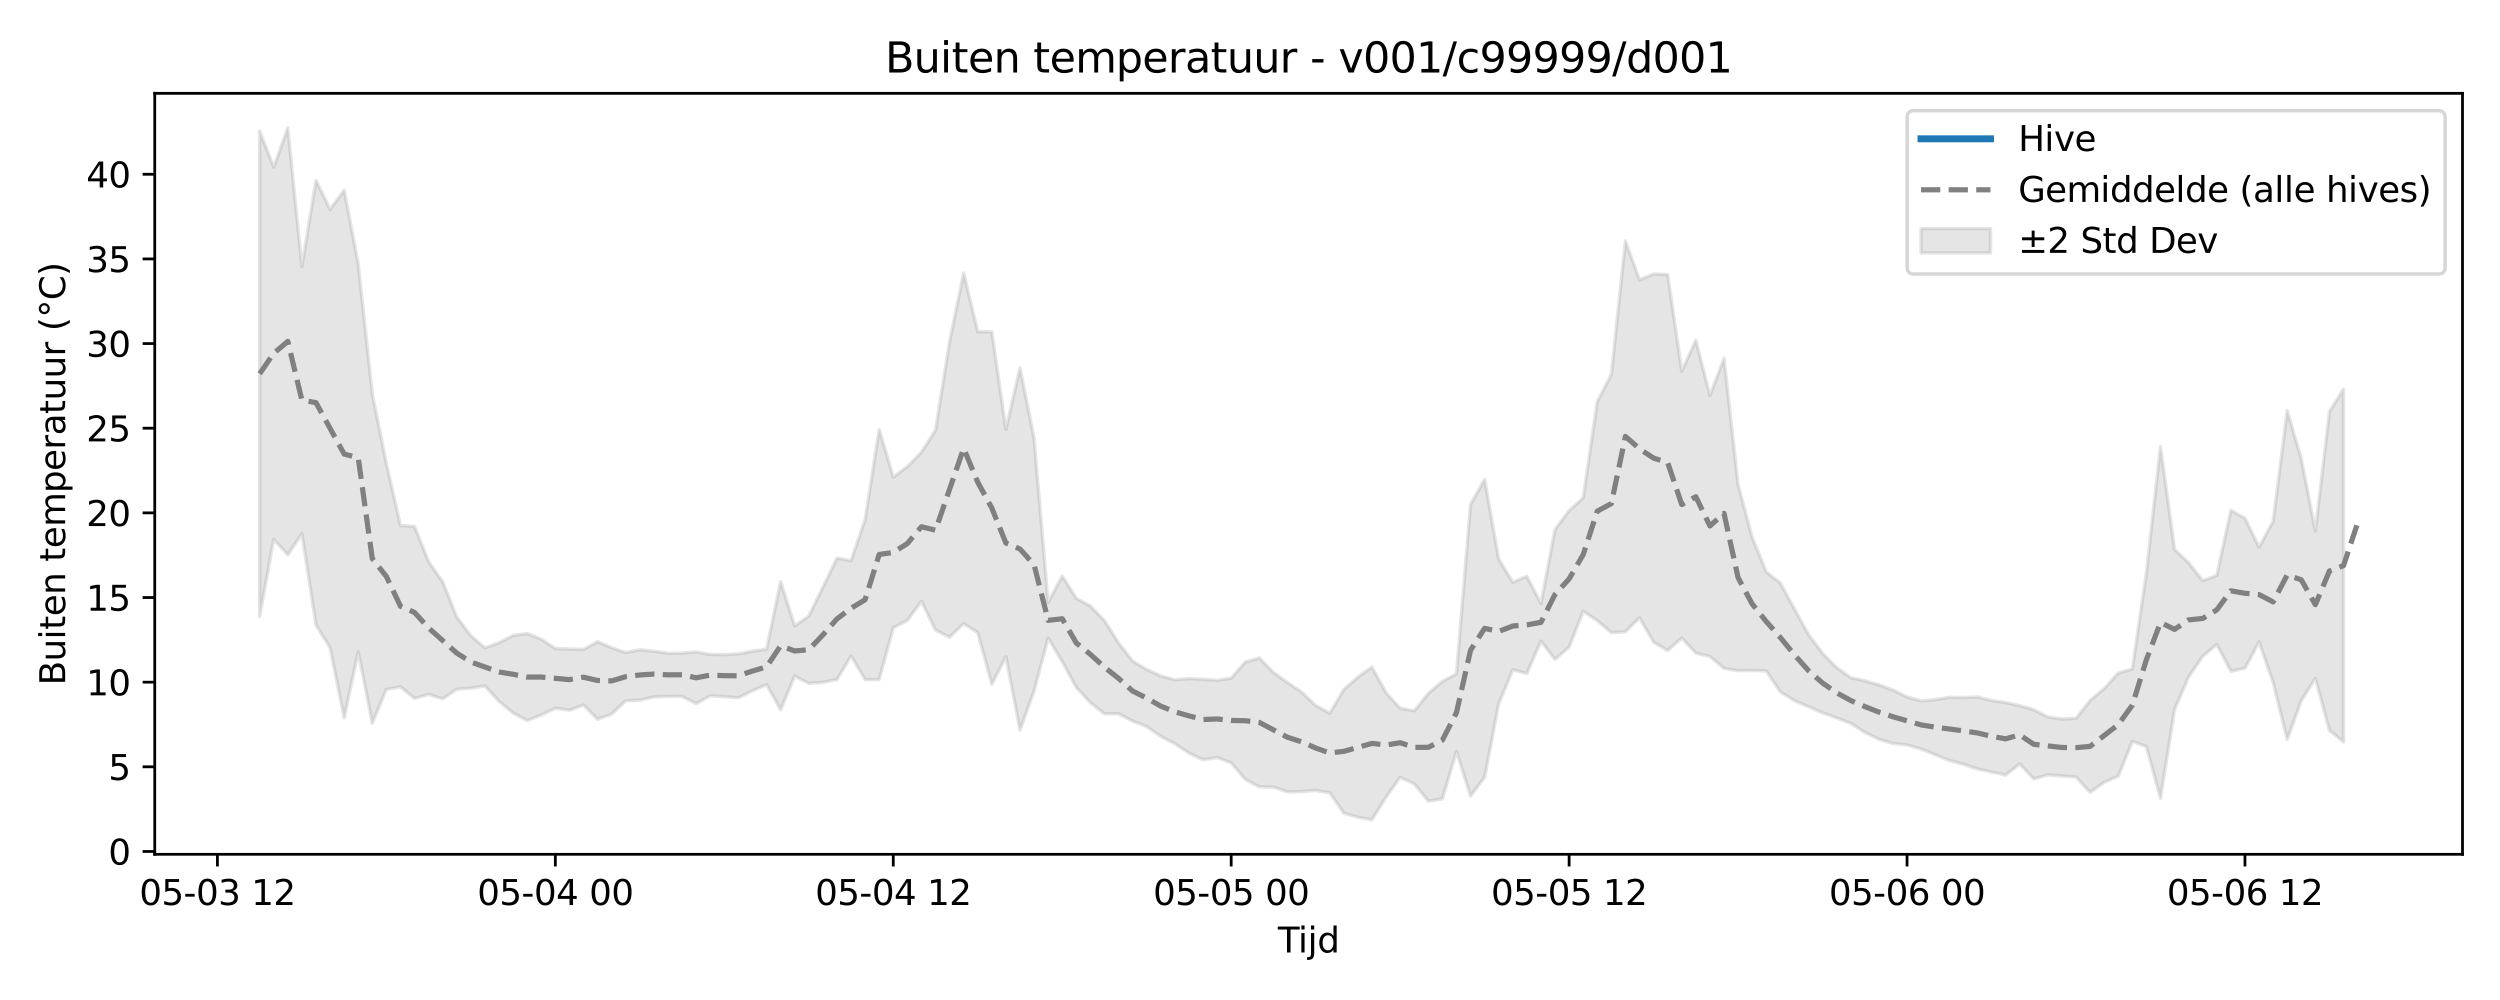 <?xml version="1.0" encoding="utf-8" standalone="no"?>
<!DOCTYPE svg PUBLIC "-//W3C//DTD SVG 1.1//EN"
  "http://www.w3.org/Graphics/SVG/1.1/DTD/svg11.dtd">
<svg xmlns:xlink="http://www.w3.org/1999/xlink" width="720pt" height="288pt" viewBox="0 0 720 288" xmlns="http://www.w3.org/2000/svg" version="1.1">
 <defs>
  <style type="text/css">*{stroke-linejoin: round; stroke-linecap: butt}</style>
 </defs>
 <g id="figure_1">
  <g id="patch_1">
   <path d="M 0 288 
L 720 288 
L 720 0 
L 0 0 
z
" style="fill: #ffffff"/>
  </g>
  <g id="axes_1">
   <g id="patch_2">
    <path d="M 44.57 246.04 
L 709.2 246.04 
L 709.2 26.88 
L 44.57 26.88 
z
" style="fill: #ffffff"/>
   </g>
   <g id="FillBetweenPolyCollection_1">
    <defs>
     <path id="m89694c62e8" d="M 74.78 -250.218 
L 74.78 -110.497 
L 78.836 -132.669 
L 82.891 -128.194 
L 86.946 -134.301 
L 91.001 -108.027 
L 95.056 -101.438 
L 99.111 -81.27 
L 103.166 -100.266 
L 107.221 -79.716 
L 111.276 -89.454 
L 115.331 -90.182 
L 119.386 -86.85 
L 123.442 -88.027 
L 127.497 -86.724 
L 131.552 -89.51 
L 135.607 -89.806 
L 139.662 -90.441 
L 143.717 -86.036 
L 147.772 -82.637 
L 151.827 -80.469 
L 155.882 -82.079 
L 159.937 -84.057 
L 163.993 -83.444 
L 168.048 -84.951 
L 172.103 -80.858 
L 176.158 -82.343 
L 180.213 -86.163 
L 184.268 -86.353 
L 188.323 -87.279 
L 192.378 -87.431 
L 196.433 -87.434 
L 200.488 -85.354 
L 204.543 -87.619 
L 208.599 -87.349 
L 212.654 -87.038 
L 216.709 -89.027 
L 220.764 -90.846 
L 224.819 -83.56 
L 228.874 -93.294 
L 232.929 -91.179 
L 236.984 -91.482 
L 241.039 -92.268 
L 245.094 -99.089 
L 249.15 -92.258 
L 253.205 -92.301 
L 257.26 -107.204 
L 261.315 -109.32 
L 265.37 -114.835 
L 269.425 -106.529 
L 273.48 -104.466 
L 277.535 -108.394 
L 281.59 -105.777 
L 285.645 -90.952 
L 289.7 -98.869 
L 293.756 -77.755 
L 297.811 -88.972 
L 301.866 -104.197 
L 305.921 -97.475 
L 309.976 -90.009 
L 314.031 -85.627 
L 318.086 -82.403 
L 322.141 -82.443 
L 326.196 -80.339 
L 330.251 -78.716 
L 334.307 -75.921 
L 338.362 -73.801 
L 342.417 -71.09 
L 346.472 -69.181 
L 350.527 -69.8 
L 354.582 -68.317 
L 358.637 -63.533 
L 362.692 -61.371 
L 366.747 -61.306 
L 370.802 -59.918 
L 374.857 -60.037 
L 378.913 -60.342 
L 382.968 -59.689 
L 387.023 -53.81 
L 391.078 -52.612 
L 395.133 -51.922 
L 399.188 -58.41 
L 403.243 -64.14 
L 407.298 -62.254 
L 411.353 -57.262 
L 415.408 -57.947 
L 419.463 -71.58 
L 423.519 -58.763 
L 427.574 -64.16 
L 431.629 -85.298 
L 435.684 -95.099 
L 439.739 -94.054 
L 443.794 -103.345 
L 447.849 -98.094 
L 451.904 -101.611 
L 455.959 -111.937 
L 460.014 -109.267 
L 464.07 -105.807 
L 468.125 -106.047 
L 472.18 -110.064 
L 476.235 -103.038 
L 480.29 -100.647 
L 484.345 -104.26 
L 488.4 -99.912 
L 492.455 -98.941 
L 496.51 -95.507 
L 500.565 -94.825 
L 504.62 -94.885 
L 508.676 -94.744 
L 512.731 -88.737 
L 516.786 -86.228 
L 520.841 -84.479 
L 524.896 -82.711 
L 528.951 -81.243 
L 533.006 -79.686 
L 537.061 -77.079 
L 541.116 -75.09 
L 545.171 -73.884 
L 549.227 -73.435 
L 553.282 -72.297 
L 557.337 -70.634 
L 561.392 -69.004 
L 565.447 -67.915 
L 569.502 -66.545 
L 573.557 -65.643 
L 577.612 -64.786 
L 581.667 -67.977 
L 585.722 -63.667 
L 589.777 -64.837 
L 593.833 -64.508 
L 597.888 -64.245 
L 601.943 -59.812 
L 605.998 -62.691 
L 610.053 -64.441 
L 614.108 -74.471 
L 618.163 -73.003 
L 622.218 -58.068 
L 626.273 -83.668 
L 630.328 -93.056 
L 634.384 -98.984 
L 638.439 -102.426 
L 642.494 -94.689 
L 646.549 -95.523 
L 650.604 -103.108 
L 654.659 -91.488 
L 658.714 -75.042 
L 662.769 -86.186 
L 666.824 -92.628 
L 670.879 -77.646 
L 674.934 -74.302 
L 674.934 -175.895 
L 674.934 -175.895 
L 670.879 -169.463 
L 666.824 -135.086 
L 662.769 -155.831 
L 658.714 -169.751 
L 654.659 -137.825 
L 650.604 -130.43 
L 646.549 -138.747 
L 642.494 -141.003 
L 638.439 -122.295 
L 634.384 -120.78 
L 630.328 -125.895 
L 626.273 -129.798 
L 622.218 -159.38 
L 618.163 -123.032 
L 614.108 -95.316 
L 610.053 -94.173 
L 605.998 -89.665 
L 601.943 -86.26 
L 597.888 -81.123 
L 593.833 -80.941 
L 589.777 -81.505 
L 585.722 -83.61 
L 581.667 -84.758 
L 577.612 -85.66 
L 573.557 -86.266 
L 569.502 -87.274 
L 565.447 -87.123 
L 561.392 -87.171 
L 557.337 -86.517 
L 553.282 -86.153 
L 549.227 -87.291 
L 545.171 -89.281 
L 541.116 -90.756 
L 537.061 -91.936 
L 533.006 -92.823 
L 528.951 -95.735 
L 524.896 -99.875 
L 520.841 -105.259 
L 516.786 -112.611 
L 512.731 -120.097 
L 508.676 -123.273 
L 504.62 -133.25 
L 500.565 -148.465 
L 496.51 -184.812 
L 492.455 -174.092 
L 488.4 -189.982 
L 484.345 -181.124 
L 480.29 -208.927 
L 476.235 -209.082 
L 472.18 -207.379 
L 468.125 -218.588 
L 464.07 -180.146 
L 460.014 -172.299 
L 455.959 -144.598 
L 451.904 -140.947 
L 447.849 -135.525 
L 443.794 -114.184 
L 439.739 -122.013 
L 435.684 -120.317 
L 431.629 -126.976 
L 427.574 -149.915 
L 423.519 -142.731 
L 419.463 -93.941 
L 415.408 -91.755 
L 411.353 -88.268 
L 407.298 -83.276 
L 403.243 -84.044 
L 399.188 -88.46 
L 395.133 -95.883 
L 391.078 -92.972 
L 387.023 -89.417 
L 382.968 -82.591 
L 378.913 -84.809 
L 374.857 -88.689 
L 370.802 -91.409 
L 366.747 -94.355 
L 362.692 -98.515 
L 358.637 -97.328 
L 354.582 -92.694 
L 350.527 -92.064 
L 346.472 -92.358 
L 342.417 -92.562 
L 338.362 -92.208 
L 334.307 -93.337 
L 330.251 -95.175 
L 326.196 -97.615 
L 322.141 -102.825 
L 318.086 -109.284 
L 314.031 -113.455 
L 309.976 -115.656 
L 305.921 -122.113 
L 301.866 -114.471 
L 297.811 -161.767 
L 293.756 -182.031 
L 289.7 -164.33 
L 285.645 -192.4 
L 281.59 -192.474 
L 277.535 -209.374 
L 273.48 -189.614 
L 269.425 -164.093 
L 265.37 -157.75 
L 261.315 -153.595 
L 257.26 -150.591 
L 253.205 -164.316 
L 249.15 -138.315 
L 245.094 -126.526 
L 241.039 -127.252 
L 236.984 -118.815 
L 232.929 -110.585 
L 228.874 -107.739 
L 224.819 -120.479 
L 220.764 -101.044 
L 216.709 -100.466 
L 212.654 -99.693 
L 208.599 -99.463 
L 204.543 -99.518 
L 200.488 -100.239 
L 196.433 -99.906 
L 192.378 -99.868 
L 188.323 -100.468 
L 184.268 -100.865 
L 180.213 -100.08 
L 176.158 -101.462 
L 172.103 -103.19 
L 168.048 -100.967 
L 163.993 -101.093 
L 159.937 -101.211 
L 155.882 -103.92 
L 151.827 -105.53 
L 147.772 -104.988 
L 143.717 -102.889 
L 139.662 -101.409 
L 135.607 -104.888 
L 131.552 -110.304 
L 127.497 -120.404 
L 123.442 -126.252 
L 119.386 -136.368 
L 115.331 -136.652 
L 111.276 -154.486 
L 107.221 -174.49 
L 103.166 -212.07 
L 99.111 -233.207 
L 95.056 -227.693 
L 91.001 -236.057 
L 86.946 -211.218 
L 82.891 -251.158 
L 78.836 -239.83 
L 74.78 -250.218 
z
" style="stroke: #808080; stroke-opacity: 0.2"/>
    </defs>
    <g clip-path="url(#p73877d3a95)">
     <use xlink:href="#m89694c62e8" x="0" y="288" style="fill: #808080; fill-opacity: 0.2; stroke: #808080; stroke-opacity: 0.2"/>
    </g>
   </g>
   <g id="matplotlib.axis_1">
    <g id="xtick_1">
     <g id="line2d_1">
      <defs>
       <path id="m0fdcf35692" d="M 0 0 
L 0 3.5 
" style="stroke: #000000; stroke-width: 0.8"/>
      </defs>
      <g>
       <use xlink:href="#m0fdcf35692" x="62.615" y="246.04" style="stroke: #000000; stroke-width: 0.8"/>
      </g>
     </g>
     <g id="text_1">
      <!-- 05-03 12 -->
      <g transform="translate(40.135 260.638) scale(0.1 -0.1)">
       <defs>
        <path id="DejaVuSans-30" d="M 2034 4250 
Q 1547 4250 1301 3770 
Q 1056 3291 1056 2328 
Q 1056 1369 1301 889 
Q 1547 409 2034 409 
Q 2525 409 2770 889 
Q 3016 1369 3016 2328 
Q 3016 3291 2770 3770 
Q 2525 4250 2034 4250 
z
M 2034 4750 
Q 2819 4750 3233 4129 
Q 3647 3509 3647 2328 
Q 3647 1150 3233 529 
Q 2819 -91 2034 -91 
Q 1250 -91 836 529 
Q 422 1150 422 2328 
Q 422 3509 836 4129 
Q 1250 4750 2034 4750 
z
" transform="scale(0.016)"/>
        <path id="DejaVuSans-35" d="M 691 4666 
L 3169 4666 
L 3169 4134 
L 1269 4134 
L 1269 2991 
Q 1406 3038 1543 3061 
Q 1681 3084 1819 3084 
Q 2600 3084 3056 2656 
Q 3513 2228 3513 1497 
Q 3513 744 3044 326 
Q 2575 -91 1722 -91 
Q 1428 -91 1123 -41 
Q 819 9 494 109 
L 494 744 
Q 775 591 1075 516 
Q 1375 441 1709 441 
Q 2250 441 2565 725 
Q 2881 1009 2881 1497 
Q 2881 1984 2565 2268 
Q 2250 2553 1709 2553 
Q 1456 2553 1204 2497 
Q 953 2441 691 2322 
L 691 4666 
z
" transform="scale(0.016)"/>
        <path id="DejaVuSans-2d" d="M 313 2009 
L 1997 2009 
L 1997 1497 
L 313 1497 
L 313 2009 
z
" transform="scale(0.016)"/>
        <path id="DejaVuSans-33" d="M 2597 2516 
Q 3050 2419 3304 2112 
Q 3559 1806 3559 1356 
Q 3559 666 3084 287 
Q 2609 -91 1734 -91 
Q 1441 -91 1130 -33 
Q 819 25 488 141 
L 488 750 
Q 750 597 1062 519 
Q 1375 441 1716 441 
Q 2309 441 2620 675 
Q 2931 909 2931 1356 
Q 2931 1769 2642 2001 
Q 2353 2234 1838 2234 
L 1294 2234 
L 1294 2753 
L 1863 2753 
Q 2328 2753 2575 2939 
Q 2822 3125 2822 3475 
Q 2822 3834 2567 4026 
Q 2313 4219 1838 4219 
Q 1578 4219 1281 4162 
Q 984 4106 628 3988 
L 628 4550 
Q 988 4650 1302 4700 
Q 1616 4750 1894 4750 
Q 2613 4750 3031 4423 
Q 3450 4097 3450 3541 
Q 3450 3153 3228 2886 
Q 3006 2619 2597 2516 
z
" transform="scale(0.016)"/>
        <path id="DejaVuSans-20" transform="scale(0.016)"/>
        <path id="DejaVuSans-31" d="M 794 531 
L 1825 531 
L 1825 4091 
L 703 3866 
L 703 4441 
L 1819 4666 
L 2450 4666 
L 2450 531 
L 3481 531 
L 3481 0 
L 794 0 
L 794 531 
z
" transform="scale(0.016)"/>
        <path id="DejaVuSans-32" d="M 1228 531 
L 3431 531 
L 3431 0 
L 469 0 
L 469 531 
Q 828 903 1448 1529 
Q 2069 2156 2228 2338 
Q 2531 2678 2651 2914 
Q 2772 3150 2772 3378 
Q 2772 3750 2511 3984 
Q 2250 4219 1831 4219 
Q 1534 4219 1204 4116 
Q 875 4013 500 3803 
L 500 4441 
Q 881 4594 1212 4672 
Q 1544 4750 1819 4750 
Q 2544 4750 2975 4387 
Q 3406 4025 3406 3419 
Q 3406 3131 3298 2873 
Q 3191 2616 2906 2266 
Q 2828 2175 2409 1742 
Q 1991 1309 1228 531 
z
" transform="scale(0.016)"/>
       </defs>
       <use xlink:href="#DejaVuSans-30"/>
       <use xlink:href="#DejaVuSans-35" transform="translate(63.623 0)"/>
       <use xlink:href="#DejaVuSans-2d" transform="translate(127.246 0)"/>
       <use xlink:href="#DejaVuSans-30" transform="translate(163.33 0)"/>
       <use xlink:href="#DejaVuSans-33" transform="translate(226.953 0)"/>
       <use xlink:href="#DejaVuSans-20" transform="translate(290.576 0)"/>
       <use xlink:href="#DejaVuSans-31" transform="translate(322.363 0)"/>
       <use xlink:href="#DejaVuSans-32" transform="translate(385.986 0)"/>
      </g>
     </g>
    </g>
    <g id="xtick_2">
     <g id="line2d_2">
      <g>
       <use xlink:href="#m0fdcf35692" x="159.937" y="246.04" style="stroke: #000000; stroke-width: 0.8"/>
      </g>
     </g>
     <g id="text_2">
      <!-- 05-04 00 -->
      <g transform="translate(137.457 260.638) scale(0.1 -0.1)">
       <defs>
        <path id="DejaVuSans-34" d="M 2419 4116 
L 825 1625 
L 2419 1625 
L 2419 4116 
z
M 2253 4666 
L 3047 4666 
L 3047 1625 
L 3713 1625 
L 3713 1100 
L 3047 1100 
L 3047 0 
L 2419 0 
L 2419 1100 
L 313 1100 
L 313 1709 
L 2253 4666 
z
" transform="scale(0.016)"/>
       </defs>
       <use xlink:href="#DejaVuSans-30"/>
       <use xlink:href="#DejaVuSans-35" transform="translate(63.623 0)"/>
       <use xlink:href="#DejaVuSans-2d" transform="translate(127.246 0)"/>
       <use xlink:href="#DejaVuSans-30" transform="translate(163.33 0)"/>
       <use xlink:href="#DejaVuSans-34" transform="translate(226.953 0)"/>
       <use xlink:href="#DejaVuSans-20" transform="translate(290.576 0)"/>
       <use xlink:href="#DejaVuSans-30" transform="translate(322.363 0)"/>
       <use xlink:href="#DejaVuSans-30" transform="translate(385.986 0)"/>
      </g>
     </g>
    </g>
    <g id="xtick_3">
     <g id="line2d_3">
      <g>
       <use xlink:href="#m0fdcf35692" x="257.26" y="246.04" style="stroke: #000000; stroke-width: 0.8"/>
      </g>
     </g>
     <g id="text_3">
      <!-- 05-04 12 -->
      <g transform="translate(234.779 260.638) scale(0.1 -0.1)">
       <use xlink:href="#DejaVuSans-30"/>
       <use xlink:href="#DejaVuSans-35" transform="translate(63.623 0)"/>
       <use xlink:href="#DejaVuSans-2d" transform="translate(127.246 0)"/>
       <use xlink:href="#DejaVuSans-30" transform="translate(163.33 0)"/>
       <use xlink:href="#DejaVuSans-34" transform="translate(226.953 0)"/>
       <use xlink:href="#DejaVuSans-20" transform="translate(290.576 0)"/>
       <use xlink:href="#DejaVuSans-31" transform="translate(322.363 0)"/>
       <use xlink:href="#DejaVuSans-32" transform="translate(385.986 0)"/>
      </g>
     </g>
    </g>
    <g id="xtick_4">
     <g id="line2d_4">
      <g>
       <use xlink:href="#m0fdcf35692" x="354.582" y="246.04" style="stroke: #000000; stroke-width: 0.8"/>
      </g>
     </g>
     <g id="text_4">
      <!-- 05-05 00 -->
      <g transform="translate(332.102 260.638) scale(0.1 -0.1)">
       <use xlink:href="#DejaVuSans-30"/>
       <use xlink:href="#DejaVuSans-35" transform="translate(63.623 0)"/>
       <use xlink:href="#DejaVuSans-2d" transform="translate(127.246 0)"/>
       <use xlink:href="#DejaVuSans-30" transform="translate(163.33 0)"/>
       <use xlink:href="#DejaVuSans-35" transform="translate(226.953 0)"/>
       <use xlink:href="#DejaVuSans-20" transform="translate(290.576 0)"/>
       <use xlink:href="#DejaVuSans-30" transform="translate(322.363 0)"/>
       <use xlink:href="#DejaVuSans-30" transform="translate(385.986 0)"/>
      </g>
     </g>
    </g>
    <g id="xtick_5">
     <g id="line2d_5">
      <g>
       <use xlink:href="#m0fdcf35692" x="451.904" y="246.04" style="stroke: #000000; stroke-width: 0.8"/>
      </g>
     </g>
     <g id="text_5">
      <!-- 05-05 12 -->
      <g transform="translate(429.424 260.638) scale(0.1 -0.1)">
       <use xlink:href="#DejaVuSans-30"/>
       <use xlink:href="#DejaVuSans-35" transform="translate(63.623 0)"/>
       <use xlink:href="#DejaVuSans-2d" transform="translate(127.246 0)"/>
       <use xlink:href="#DejaVuSans-30" transform="translate(163.33 0)"/>
       <use xlink:href="#DejaVuSans-35" transform="translate(226.953 0)"/>
       <use xlink:href="#DejaVuSans-20" transform="translate(290.576 0)"/>
       <use xlink:href="#DejaVuSans-31" transform="translate(322.363 0)"/>
       <use xlink:href="#DejaVuSans-32" transform="translate(385.986 0)"/>
      </g>
     </g>
    </g>
    <g id="xtick_6">
     <g id="line2d_6">
      <g>
       <use xlink:href="#m0fdcf35692" x="549.227" y="246.04" style="stroke: #000000; stroke-width: 0.8"/>
      </g>
     </g>
     <g id="text_6">
      <!-- 05-06 00 -->
      <g transform="translate(526.746 260.638) scale(0.1 -0.1)">
       <defs>
        <path id="DejaVuSans-36" d="M 2113 2584 
Q 1688 2584 1439 2293 
Q 1191 2003 1191 1497 
Q 1191 994 1439 701 
Q 1688 409 2113 409 
Q 2538 409 2786 701 
Q 3034 994 3034 1497 
Q 3034 2003 2786 2293 
Q 2538 2584 2113 2584 
z
M 3366 4563 
L 3366 3988 
Q 3128 4100 2886 4159 
Q 2644 4219 2406 4219 
Q 1781 4219 1451 3797 
Q 1122 3375 1075 2522 
Q 1259 2794 1537 2939 
Q 1816 3084 2150 3084 
Q 2853 3084 3261 2657 
Q 3669 2231 3669 1497 
Q 3669 778 3244 343 
Q 2819 -91 2113 -91 
Q 1303 -91 875 529 
Q 447 1150 447 2328 
Q 447 3434 972 4092 
Q 1497 4750 2381 4750 
Q 2619 4750 2861 4703 
Q 3103 4656 3366 4563 
z
" transform="scale(0.016)"/>
       </defs>
       <use xlink:href="#DejaVuSans-30"/>
       <use xlink:href="#DejaVuSans-35" transform="translate(63.623 0)"/>
       <use xlink:href="#DejaVuSans-2d" transform="translate(127.246 0)"/>
       <use xlink:href="#DejaVuSans-30" transform="translate(163.33 0)"/>
       <use xlink:href="#DejaVuSans-36" transform="translate(226.953 0)"/>
       <use xlink:href="#DejaVuSans-20" transform="translate(290.576 0)"/>
       <use xlink:href="#DejaVuSans-30" transform="translate(322.363 0)"/>
       <use xlink:href="#DejaVuSans-30" transform="translate(385.986 0)"/>
      </g>
     </g>
    </g>
    <g id="xtick_7">
     <g id="line2d_7">
      <g>
       <use xlink:href="#m0fdcf35692" x="646.549" y="246.04" style="stroke: #000000; stroke-width: 0.8"/>
      </g>
     </g>
     <g id="text_7">
      <!-- 05-06 12 -->
      <g transform="translate(624.068 260.638) scale(0.1 -0.1)">
       <use xlink:href="#DejaVuSans-30"/>
       <use xlink:href="#DejaVuSans-35" transform="translate(63.623 0)"/>
       <use xlink:href="#DejaVuSans-2d" transform="translate(127.246 0)"/>
       <use xlink:href="#DejaVuSans-30" transform="translate(163.33 0)"/>
       <use xlink:href="#DejaVuSans-36" transform="translate(226.953 0)"/>
       <use xlink:href="#DejaVuSans-20" transform="translate(290.576 0)"/>
       <use xlink:href="#DejaVuSans-31" transform="translate(322.363 0)"/>
       <use xlink:href="#DejaVuSans-32" transform="translate(385.986 0)"/>
      </g>
     </g>
    </g>
    <g id="text_8">
     <!-- Tijd -->
     <g transform="translate(368.035 274.317) scale(0.1 -0.1)">
      <defs>
       <path id="DejaVuSans-54" d="M -19 4666 
L 3928 4666 
L 3928 4134 
L 2272 4134 
L 2272 0 
L 1638 0 
L 1638 4134 
L -19 4134 
L -19 4666 
z
" transform="scale(0.016)"/>
       <path id="DejaVuSans-69" d="M 603 3500 
L 1178 3500 
L 1178 0 
L 603 0 
L 603 3500 
z
M 603 4863 
L 1178 4863 
L 1178 4134 
L 603 4134 
L 603 4863 
z
" transform="scale(0.016)"/>
       <path id="DejaVuSans-6a" d="M 603 3500 
L 1178 3500 
L 1178 -63 
Q 1178 -731 923 -1031 
Q 669 -1331 103 -1331 
L -116 -1331 
L -116 -844 
L 38 -844 
Q 366 -844 484 -692 
Q 603 -541 603 -63 
L 603 3500 
z
M 603 4863 
L 1178 4863 
L 1178 4134 
L 603 4134 
L 603 4863 
z
" transform="scale(0.016)"/>
       <path id="DejaVuSans-64" d="M 2906 2969 
L 2906 4863 
L 3481 4863 
L 3481 0 
L 2906 0 
L 2906 525 
Q 2725 213 2448 61 
Q 2172 -91 1784 -91 
Q 1150 -91 751 415 
Q 353 922 353 1747 
Q 353 2572 751 3078 
Q 1150 3584 1784 3584 
Q 2172 3584 2448 3432 
Q 2725 3281 2906 2969 
z
M 947 1747 
Q 947 1113 1208 752 
Q 1469 391 1925 391 
Q 2381 391 2643 752 
Q 2906 1113 2906 1747 
Q 2906 2381 2643 2742 
Q 2381 3103 1925 3103 
Q 1469 3103 1208 2742 
Q 947 2381 947 1747 
z
" transform="scale(0.016)"/>
      </defs>
      <use xlink:href="#DejaVuSans-54"/>
      <use xlink:href="#DejaVuSans-69" transform="translate(57.959 0)"/>
      <use xlink:href="#DejaVuSans-6a" transform="translate(85.742 0)"/>
      <use xlink:href="#DejaVuSans-64" transform="translate(113.525 0)"/>
     </g>
    </g>
   </g>
   <g id="matplotlib.axis_2">
    <g id="ytick_1">
     <g id="line2d_8">
      <defs>
       <path id="m0afd246b84" d="M 0 0 
L -3.5 0 
" style="stroke: #000000; stroke-width: 0.8"/>
      </defs>
      <g>
       <use xlink:href="#m0afd246b84" x="44.57" y="245.221" style="stroke: #000000; stroke-width: 0.8"/>
      </g>
     </g>
     <g id="text_9">
      <!-- 0 -->
      <g transform="translate(31.207 249.02) scale(0.1 -0.1)">
       <use xlink:href="#DejaVuSans-30"/>
      </g>
     </g>
    </g>
    <g id="ytick_2">
     <g id="line2d_9">
      <g>
       <use xlink:href="#m0afd246b84" x="44.57" y="220.842" style="stroke: #000000; stroke-width: 0.8"/>
      </g>
     </g>
     <g id="text_10">
      <!-- 5 -->
      <g transform="translate(31.207 224.641) scale(0.1 -0.1)">
       <use xlink:href="#DejaVuSans-35"/>
      </g>
     </g>
    </g>
    <g id="ytick_3">
     <g id="line2d_10">
      <g>
       <use xlink:href="#m0afd246b84" x="44.57" y="196.463" style="stroke: #000000; stroke-width: 0.8"/>
      </g>
     </g>
     <g id="text_11">
      <!-- 10 -->
      <g transform="translate(24.845 200.262) scale(0.1 -0.1)">
       <use xlink:href="#DejaVuSans-31"/>
       <use xlink:href="#DejaVuSans-30" transform="translate(63.623 0)"/>
      </g>
     </g>
    </g>
    <g id="ytick_4">
     <g id="line2d_11">
      <g>
       <use xlink:href="#m0afd246b84" x="44.57" y="172.084" style="stroke: #000000; stroke-width: 0.8"/>
      </g>
     </g>
     <g id="text_12">
      <!-- 15 -->
      <g transform="translate(24.845 175.883) scale(0.1 -0.1)">
       <use xlink:href="#DejaVuSans-31"/>
       <use xlink:href="#DejaVuSans-35" transform="translate(63.623 0)"/>
      </g>
     </g>
    </g>
    <g id="ytick_5">
     <g id="line2d_12">
      <g>
       <use xlink:href="#m0afd246b84" x="44.57" y="147.705" style="stroke: #000000; stroke-width: 0.8"/>
      </g>
     </g>
     <g id="text_13">
      <!-- 20 -->
      <g transform="translate(24.845 151.504) scale(0.1 -0.1)">
       <use xlink:href="#DejaVuSans-32"/>
       <use xlink:href="#DejaVuSans-30" transform="translate(63.623 0)"/>
      </g>
     </g>
    </g>
    <g id="ytick_6">
     <g id="line2d_13">
      <g>
       <use xlink:href="#m0afd246b84" x="44.57" y="123.326" style="stroke: #000000; stroke-width: 0.8"/>
      </g>
     </g>
     <g id="text_14">
      <!-- 25 -->
      <g transform="translate(24.845 127.125) scale(0.1 -0.1)">
       <use xlink:href="#DejaVuSans-32"/>
       <use xlink:href="#DejaVuSans-35" transform="translate(63.623 0)"/>
      </g>
     </g>
    </g>
    <g id="ytick_7">
     <g id="line2d_14">
      <g>
       <use xlink:href="#m0afd246b84" x="44.57" y="98.947" style="stroke: #000000; stroke-width: 0.8"/>
      </g>
     </g>
     <g id="text_15">
      <!-- 30 -->
      <g transform="translate(24.845 102.746) scale(0.1 -0.1)">
       <use xlink:href="#DejaVuSans-33"/>
       <use xlink:href="#DejaVuSans-30" transform="translate(63.623 0)"/>
      </g>
     </g>
    </g>
    <g id="ytick_8">
     <g id="line2d_15">
      <g>
       <use xlink:href="#m0afd246b84" x="44.57" y="74.568" style="stroke: #000000; stroke-width: 0.8"/>
      </g>
     </g>
     <g id="text_16">
      <!-- 35 -->
      <g transform="translate(24.845 78.367) scale(0.1 -0.1)">
       <use xlink:href="#DejaVuSans-33"/>
       <use xlink:href="#DejaVuSans-35" transform="translate(63.623 0)"/>
      </g>
     </g>
    </g>
    <g id="ytick_9">
     <g id="line2d_16">
      <g>
       <use xlink:href="#m0afd246b84" x="44.57" y="50.189" style="stroke: #000000; stroke-width: 0.8"/>
      </g>
     </g>
     <g id="text_17">
      <!-- 40 -->
      <g transform="translate(24.845 53.988) scale(0.1 -0.1)">
       <use xlink:href="#DejaVuSans-34"/>
       <use xlink:href="#DejaVuSans-30" transform="translate(63.623 0)"/>
      </g>
     </g>
    </g>
    <g id="text_18">
     <!-- Buiten temperatuur (°C) -->
     <g transform="translate(18.765 197.355) rotate(-90) scale(0.1 -0.1)">
      <defs>
       <path id="DejaVuSans-42" d="M 1259 2228 
L 1259 519 
L 2272 519 
Q 2781 519 3026 730 
Q 3272 941 3272 1375 
Q 3272 1813 3026 2020 
Q 2781 2228 2272 2228 
L 1259 2228 
z
M 1259 4147 
L 1259 2741 
L 2194 2741 
Q 2656 2741 2882 2914 
Q 3109 3088 3109 3444 
Q 3109 3797 2882 3972 
Q 2656 4147 2194 4147 
L 1259 4147 
z
M 628 4666 
L 2241 4666 
Q 2963 4666 3353 4366 
Q 3744 4066 3744 3513 
Q 3744 3084 3544 2831 
Q 3344 2578 2956 2516 
Q 3422 2416 3680 2098 
Q 3938 1781 3938 1306 
Q 3938 681 3513 340 
Q 3088 0 2303 0 
L 628 0 
L 628 4666 
z
" transform="scale(0.016)"/>
       <path id="DejaVuSans-75" d="M 544 1381 
L 544 3500 
L 1119 3500 
L 1119 1403 
Q 1119 906 1312 657 
Q 1506 409 1894 409 
Q 2359 409 2629 706 
Q 2900 1003 2900 1516 
L 2900 3500 
L 3475 3500 
L 3475 0 
L 2900 0 
L 2900 538 
Q 2691 219 2414 64 
Q 2138 -91 1772 -91 
Q 1169 -91 856 284 
Q 544 659 544 1381 
z
M 1991 3584 
L 1991 3584 
z
" transform="scale(0.016)"/>
       <path id="DejaVuSans-74" d="M 1172 4494 
L 1172 3500 
L 2356 3500 
L 2356 3053 
L 1172 3053 
L 1172 1153 
Q 1172 725 1289 603 
Q 1406 481 1766 481 
L 2356 481 
L 2356 0 
L 1766 0 
Q 1100 0 847 248 
Q 594 497 594 1153 
L 594 3053 
L 172 3053 
L 172 3500 
L 594 3500 
L 594 4494 
L 1172 4494 
z
" transform="scale(0.016)"/>
       <path id="DejaVuSans-65" d="M 3597 1894 
L 3597 1613 
L 953 1613 
Q 991 1019 1311 708 
Q 1631 397 2203 397 
Q 2534 397 2845 478 
Q 3156 559 3463 722 
L 3463 178 
Q 3153 47 2828 -22 
Q 2503 -91 2169 -91 
Q 1331 -91 842 396 
Q 353 884 353 1716 
Q 353 2575 817 3079 
Q 1281 3584 2069 3584 
Q 2775 3584 3186 3129 
Q 3597 2675 3597 1894 
z
M 3022 2063 
Q 3016 2534 2758 2815 
Q 2500 3097 2075 3097 
Q 1594 3097 1305 2825 
Q 1016 2553 972 2059 
L 3022 2063 
z
" transform="scale(0.016)"/>
       <path id="DejaVuSans-6e" d="M 3513 2113 
L 3513 0 
L 2938 0 
L 2938 2094 
Q 2938 2591 2744 2837 
Q 2550 3084 2163 3084 
Q 1697 3084 1428 2787 
Q 1159 2491 1159 1978 
L 1159 0 
L 581 0 
L 581 3500 
L 1159 3500 
L 1159 2956 
Q 1366 3272 1645 3428 
Q 1925 3584 2291 3584 
Q 2894 3584 3203 3211 
Q 3513 2838 3513 2113 
z
" transform="scale(0.016)"/>
       <path id="DejaVuSans-6d" d="M 3328 2828 
Q 3544 3216 3844 3400 
Q 4144 3584 4550 3584 
Q 5097 3584 5394 3201 
Q 5691 2819 5691 2113 
L 5691 0 
L 5113 0 
L 5113 2094 
Q 5113 2597 4934 2840 
Q 4756 3084 4391 3084 
Q 3944 3084 3684 2787 
Q 3425 2491 3425 1978 
L 3425 0 
L 2847 0 
L 2847 2094 
Q 2847 2600 2669 2842 
Q 2491 3084 2119 3084 
Q 1678 3084 1418 2786 
Q 1159 2488 1159 1978 
L 1159 0 
L 581 0 
L 581 3500 
L 1159 3500 
L 1159 2956 
Q 1356 3278 1631 3431 
Q 1906 3584 2284 3584 
Q 2666 3584 2933 3390 
Q 3200 3197 3328 2828 
z
" transform="scale(0.016)"/>
       <path id="DejaVuSans-70" d="M 1159 525 
L 1159 -1331 
L 581 -1331 
L 581 3500 
L 1159 3500 
L 1159 2969 
Q 1341 3281 1617 3432 
Q 1894 3584 2278 3584 
Q 2916 3584 3314 3078 
Q 3713 2572 3713 1747 
Q 3713 922 3314 415 
Q 2916 -91 2278 -91 
Q 1894 -91 1617 61 
Q 1341 213 1159 525 
z
M 3116 1747 
Q 3116 2381 2855 2742 
Q 2594 3103 2138 3103 
Q 1681 3103 1420 2742 
Q 1159 2381 1159 1747 
Q 1159 1113 1420 752 
Q 1681 391 2138 391 
Q 2594 391 2855 752 
Q 3116 1113 3116 1747 
z
" transform="scale(0.016)"/>
       <path id="DejaVuSans-72" d="M 2631 2963 
Q 2534 3019 2420 3045 
Q 2306 3072 2169 3072 
Q 1681 3072 1420 2755 
Q 1159 2438 1159 1844 
L 1159 0 
L 581 0 
L 581 3500 
L 1159 3500 
L 1159 2956 
Q 1341 3275 1631 3429 
Q 1922 3584 2338 3584 
Q 2397 3584 2469 3576 
Q 2541 3569 2628 3553 
L 2631 2963 
z
" transform="scale(0.016)"/>
       <path id="DejaVuSans-61" d="M 2194 1759 
Q 1497 1759 1228 1600 
Q 959 1441 959 1056 
Q 959 750 1161 570 
Q 1363 391 1709 391 
Q 2188 391 2477 730 
Q 2766 1069 2766 1631 
L 2766 1759 
L 2194 1759 
z
M 3341 1997 
L 3341 0 
L 2766 0 
L 2766 531 
Q 2569 213 2275 61 
Q 1981 -91 1556 -91 
Q 1019 -91 701 211 
Q 384 513 384 1019 
Q 384 1609 779 1909 
Q 1175 2209 1959 2209 
L 2766 2209 
L 2766 2266 
Q 2766 2663 2505 2880 
Q 2244 3097 1772 3097 
Q 1472 3097 1187 3025 
Q 903 2953 641 2809 
L 641 3341 
Q 956 3463 1253 3523 
Q 1550 3584 1831 3584 
Q 2591 3584 2966 3190 
Q 3341 2797 3341 1997 
z
" transform="scale(0.016)"/>
       <path id="DejaVuSans-28" d="M 1984 4856 
Q 1566 4138 1362 3434 
Q 1159 2731 1159 2009 
Q 1159 1288 1364 580 
Q 1569 -128 1984 -844 
L 1484 -844 
Q 1016 -109 783 600 
Q 550 1309 550 2009 
Q 550 2706 781 3412 
Q 1013 4119 1484 4856 
L 1984 4856 
z
" transform="scale(0.016)"/>
       <path id="DejaVuSans-b0" d="M 1600 4347 
Q 1350 4347 1178 4173 
Q 1006 4000 1006 3750 
Q 1006 3503 1178 3333 
Q 1350 3163 1600 3163 
Q 1850 3163 2022 3333 
Q 2194 3503 2194 3750 
Q 2194 3997 2020 4172 
Q 1847 4347 1600 4347 
z
M 1600 4750 
Q 1800 4750 1984 4673 
Q 2169 4597 2303 4453 
Q 2447 4313 2519 4134 
Q 2591 3956 2591 3750 
Q 2591 3338 2302 3052 
Q 2013 2766 1594 2766 
Q 1172 2766 890 3047 
Q 609 3328 609 3750 
Q 609 4169 896 4459 
Q 1184 4750 1600 4750 
z
" transform="scale(0.016)"/>
       <path id="DejaVuSans-43" d="M 4122 4306 
L 4122 3641 
Q 3803 3938 3442 4084 
Q 3081 4231 2675 4231 
Q 1875 4231 1450 3742 
Q 1025 3253 1025 2328 
Q 1025 1406 1450 917 
Q 1875 428 2675 428 
Q 3081 428 3442 575 
Q 3803 722 4122 1019 
L 4122 359 
Q 3791 134 3420 21 
Q 3050 -91 2638 -91 
Q 1578 -91 968 557 
Q 359 1206 359 2328 
Q 359 3453 968 4101 
Q 1578 4750 2638 4750 
Q 3056 4750 3426 4639 
Q 3797 4528 4122 4306 
z
" transform="scale(0.016)"/>
       <path id="DejaVuSans-29" d="M 513 4856 
L 1013 4856 
Q 1481 4119 1714 3412 
Q 1947 2706 1947 2009 
Q 1947 1309 1714 600 
Q 1481 -109 1013 -844 
L 513 -844 
Q 928 -128 1133 580 
Q 1338 1288 1338 2009 
Q 1338 2731 1133 3434 
Q 928 4138 513 4856 
z
" transform="scale(0.016)"/>
      </defs>
      <use xlink:href="#DejaVuSans-42"/>
      <use xlink:href="#DejaVuSans-75" transform="translate(68.604 0)"/>
      <use xlink:href="#DejaVuSans-69" transform="translate(131.982 0)"/>
      <use xlink:href="#DejaVuSans-74" transform="translate(159.766 0)"/>
      <use xlink:href="#DejaVuSans-65" transform="translate(198.975 0)"/>
      <use xlink:href="#DejaVuSans-6e" transform="translate(260.498 0)"/>
      <use xlink:href="#DejaVuSans-20" transform="translate(323.877 0)"/>
      <use xlink:href="#DejaVuSans-74" transform="translate(355.664 0)"/>
      <use xlink:href="#DejaVuSans-65" transform="translate(394.873 0)"/>
      <use xlink:href="#DejaVuSans-6d" transform="translate(456.396 0)"/>
      <use xlink:href="#DejaVuSans-70" transform="translate(553.809 0)"/>
      <use xlink:href="#DejaVuSans-65" transform="translate(617.285 0)"/>
      <use xlink:href="#DejaVuSans-72" transform="translate(678.809 0)"/>
      <use xlink:href="#DejaVuSans-61" transform="translate(719.922 0)"/>
      <use xlink:href="#DejaVuSans-74" transform="translate(781.201 0)"/>
      <use xlink:href="#DejaVuSans-75" transform="translate(820.41 0)"/>
      <use xlink:href="#DejaVuSans-75" transform="translate(883.789 0)"/>
      <use xlink:href="#DejaVuSans-72" transform="translate(947.168 0)"/>
      <use xlink:href="#DejaVuSans-20" transform="translate(988.281 0)"/>
      <use xlink:href="#DejaVuSans-28" transform="translate(1020.068 0)"/>
      <use xlink:href="#DejaVuSans-b0" transform="translate(1059.082 0)"/>
      <use xlink:href="#DejaVuSans-43" transform="translate(1109.082 0)"/>
      <use xlink:href="#DejaVuSans-29" transform="translate(1178.906 0)"/>
     </g>
    </g>
   </g>
   <g id="line2d_17">
    <path clip-path="url(#p73877d3a95)" style="fill: none; stroke: #1f77b4; stroke-width: 2; stroke-linecap: square"/>
   </g>
   <g id="line2d_18">
    <path d="M 74.78 107.642 
L 78.836 101.751 
L 82.891 98.324 
L 86.946 115.24 
L 91.001 115.958 
L 99.111 130.762 
L 103.166 131.832 
L 107.221 160.897 
L 111.276 166.03 
L 115.331 174.583 
L 119.386 176.391 
L 123.442 180.861 
L 131.552 188.093 
L 135.607 190.653 
L 143.717 193.538 
L 147.772 194.188 
L 151.827 195 
L 155.882 195 
L 163.993 195.732 
L 168.048 195.041 
L 172.103 195.976 
L 176.158 196.097 
L 180.213 194.879 
L 184.268 194.391 
L 188.323 194.127 
L 192.378 194.35 
L 196.433 194.33 
L 200.488 195.204 
L 204.543 194.432 
L 208.599 194.594 
L 212.654 194.635 
L 216.709 193.253 
L 220.764 192.055 
L 224.819 185.98 
L 228.874 187.484 
L 232.929 187.118 
L 236.984 182.852 
L 241.039 178.24 
L 245.094 175.192 
L 249.15 172.714 
L 253.205 159.691 
L 257.26 159.102 
L 261.315 156.542 
L 265.37 151.707 
L 269.425 152.689 
L 277.535 129.116 
L 281.59 138.874 
L 285.645 146.324 
L 289.7 156.4 
L 293.756 158.107 
L 297.811 162.63 
L 301.866 178.666 
L 305.921 178.206 
L 309.976 185.168 
L 314.031 188.459 
L 318.086 192.156 
L 322.141 195.366 
L 326.196 199.023 
L 330.251 201.055 
L 334.307 203.371 
L 338.362 204.996 
L 342.417 206.174 
L 346.472 207.231 
L 350.527 207.068 
L 354.582 207.495 
L 358.637 207.569 
L 362.692 208.057 
L 370.802 212.337 
L 374.857 213.637 
L 378.913 215.425 
L 382.968 216.86 
L 387.023 216.386 
L 395.133 214.097 
L 399.188 214.565 
L 403.243 213.908 
L 407.298 215.235 
L 411.353 215.235 
L 415.408 213.149 
L 419.463 205.24 
L 423.519 187.253 
L 427.574 180.962 
L 431.629 181.863 
L 435.684 180.292 
L 439.739 179.967 
L 443.794 179.235 
L 447.849 171.19 
L 451.904 166.721 
L 455.959 159.732 
L 460.014 147.217 
L 464.07 145.023 
L 468.125 125.683 
L 472.18 129.279 
L 476.235 131.94 
L 480.29 133.213 
L 484.345 145.308 
L 488.4 143.053 
L 492.455 151.484 
L 496.51 147.841 
L 500.565 166.355 
L 504.62 173.933 
L 508.676 178.992 
L 512.731 183.583 
L 516.786 188.581 
L 520.841 193.131 
L 524.896 196.707 
L 528.951 199.511 
L 533.006 201.745 
L 537.061 203.492 
L 541.116 205.077 
L 545.171 206.418 
L 553.282 208.775 
L 557.337 209.425 
L 565.447 210.481 
L 569.502 211.091 
L 573.557 212.045 
L 577.612 212.777 
L 581.667 211.632 
L 585.722 214.361 
L 593.833 215.276 
L 597.888 215.316 
L 601.943 214.964 
L 610.053 208.693 
L 614.108 203.106 
L 618.163 189.982 
L 622.218 179.276 
L 626.273 181.267 
L 630.328 178.524 
L 634.384 178.118 
L 638.439 175.639 
L 642.494 170.154 
L 646.549 170.865 
L 650.604 171.231 
L 654.659 173.344 
L 658.714 165.603 
L 662.769 166.992 
L 666.824 174.143 
L 670.879 164.445 
L 674.934 162.901 
L 678.99 150.631 
L 678.99 150.631 
" clip-path="url(#p73877d3a95)" style="fill: none; stroke-dasharray: 5.55,2.4; stroke-dashoffset: 0; stroke: #808080; stroke-width: 1.5"/>
   </g>
   <g id="patch_3">
    <path d="M 44.57 246.04 
L 44.57 26.88 
" style="fill: none; stroke: #000000; stroke-width: 0.8; stroke-linejoin: miter; stroke-linecap: square"/>
   </g>
   <g id="patch_4">
    <path d="M 709.2 246.04 
L 709.2 26.88 
" style="fill: none; stroke: #000000; stroke-width: 0.8; stroke-linejoin: miter; stroke-linecap: square"/>
   </g>
   <g id="patch_5">
    <path d="M 44.57 246.04 
L 709.2 246.04 
" style="fill: none; stroke: #000000; stroke-width: 0.8; stroke-linejoin: miter; stroke-linecap: square"/>
   </g>
   <g id="patch_6">
    <path d="M 44.57 26.88 
L 709.2 26.88 
" style="fill: none; stroke: #000000; stroke-width: 0.8; stroke-linejoin: miter; stroke-linecap: square"/>
   </g>
   <g id="text_19">
    <!-- Buiten temperatuur - v001/c99999/d001 -->
    <g transform="translate(254.916 20.88) scale(0.12 -0.12)">
     <defs>
      <path id="DejaVuSans-76" d="M 191 3500 
L 800 3500 
L 1894 563 
L 2988 3500 
L 3597 3500 
L 2284 0 
L 1503 0 
L 191 3500 
z
" transform="scale(0.016)"/>
      <path id="DejaVuSans-2f" d="M 1625 4666 
L 2156 4666 
L 531 -594 
L 0 -594 
L 1625 4666 
z
" transform="scale(0.016)"/>
      <path id="DejaVuSans-63" d="M 3122 3366 
L 3122 2828 
Q 2878 2963 2633 3030 
Q 2388 3097 2138 3097 
Q 1578 3097 1268 2742 
Q 959 2388 959 1747 
Q 959 1106 1268 751 
Q 1578 397 2138 397 
Q 2388 397 2633 464 
Q 2878 531 3122 666 
L 3122 134 
Q 2881 22 2623 -34 
Q 2366 -91 2075 -91 
Q 1284 -91 818 406 
Q 353 903 353 1747 
Q 353 2603 823 3093 
Q 1294 3584 2113 3584 
Q 2378 3584 2631 3529 
Q 2884 3475 3122 3366 
z
" transform="scale(0.016)"/>
      <path id="DejaVuSans-39" d="M 703 97 
L 703 672 
Q 941 559 1184 500 
Q 1428 441 1663 441 
Q 2288 441 2617 861 
Q 2947 1281 2994 2138 
Q 2813 1869 2534 1725 
Q 2256 1581 1919 1581 
Q 1219 1581 811 2004 
Q 403 2428 403 3163 
Q 403 3881 828 4315 
Q 1253 4750 1959 4750 
Q 2769 4750 3195 4129 
Q 3622 3509 3622 2328 
Q 3622 1225 3098 567 
Q 2575 -91 1691 -91 
Q 1453 -91 1209 -44 
Q 966 3 703 97 
z
M 1959 2075 
Q 2384 2075 2632 2365 
Q 2881 2656 2881 3163 
Q 2881 3666 2632 3958 
Q 2384 4250 1959 4250 
Q 1534 4250 1286 3958 
Q 1038 3666 1038 3163 
Q 1038 2656 1286 2365 
Q 1534 2075 1959 2075 
z
" transform="scale(0.016)"/>
     </defs>
     <use xlink:href="#DejaVuSans-42"/>
     <use xlink:href="#DejaVuSans-75" transform="translate(68.604 0)"/>
     <use xlink:href="#DejaVuSans-69" transform="translate(131.982 0)"/>
     <use xlink:href="#DejaVuSans-74" transform="translate(159.766 0)"/>
     <use xlink:href="#DejaVuSans-65" transform="translate(198.975 0)"/>
     <use xlink:href="#DejaVuSans-6e" transform="translate(260.498 0)"/>
     <use xlink:href="#DejaVuSans-20" transform="translate(323.877 0)"/>
     <use xlink:href="#DejaVuSans-74" transform="translate(355.664 0)"/>
     <use xlink:href="#DejaVuSans-65" transform="translate(394.873 0)"/>
     <use xlink:href="#DejaVuSans-6d" transform="translate(456.396 0)"/>
     <use xlink:href="#DejaVuSans-70" transform="translate(553.809 0)"/>
     <use xlink:href="#DejaVuSans-65" transform="translate(617.285 0)"/>
     <use xlink:href="#DejaVuSans-72" transform="translate(678.809 0)"/>
     <use xlink:href="#DejaVuSans-61" transform="translate(719.922 0)"/>
     <use xlink:href="#DejaVuSans-74" transform="translate(781.201 0)"/>
     <use xlink:href="#DejaVuSans-75" transform="translate(820.41 0)"/>
     <use xlink:href="#DejaVuSans-75" transform="translate(883.789 0)"/>
     <use xlink:href="#DejaVuSans-72" transform="translate(947.168 0)"/>
     <use xlink:href="#DejaVuSans-20" transform="translate(988.281 0)"/>
     <use xlink:href="#DejaVuSans-2d" transform="translate(1020.068 0)"/>
     <use xlink:href="#DejaVuSans-20" transform="translate(1056.152 0)"/>
     <use xlink:href="#DejaVuSans-76" transform="translate(1087.939 0)"/>
     <use xlink:href="#DejaVuSans-30" transform="translate(1147.119 0)"/>
     <use xlink:href="#DejaVuSans-30" transform="translate(1210.742 0)"/>
     <use xlink:href="#DejaVuSans-31" transform="translate(1274.365 0)"/>
     <use xlink:href="#DejaVuSans-2f" transform="translate(1337.988 0)"/>
     <use xlink:href="#DejaVuSans-63" transform="translate(1371.68 0)"/>
     <use xlink:href="#DejaVuSans-39" transform="translate(1426.66 0)"/>
     <use xlink:href="#DejaVuSans-39" transform="translate(1490.283 0)"/>
     <use xlink:href="#DejaVuSans-39" transform="translate(1553.906 0)"/>
     <use xlink:href="#DejaVuSans-39" transform="translate(1617.529 0)"/>
     <use xlink:href="#DejaVuSans-39" transform="translate(1681.152 0)"/>
     <use xlink:href="#DejaVuSans-2f" transform="translate(1744.775 0)"/>
     <use xlink:href="#DejaVuSans-64" transform="translate(1778.467 0)"/>
     <use xlink:href="#DejaVuSans-30" transform="translate(1841.943 0)"/>
     <use xlink:href="#DejaVuSans-30" transform="translate(1905.566 0)"/>
     <use xlink:href="#DejaVuSans-31" transform="translate(1969.189 0)"/>
    </g>
   </g>
   <g id="legend_1">
    <g id="patch_7">
     <path d="M 551.256 78.914 
L 702.2 78.914 
Q 704.2 78.914 704.2 76.914 
L 704.2 33.88 
Q 704.2 31.88 702.2 31.88 
L 551.256 31.88 
Q 549.256 31.88 549.256 33.88 
L 549.256 76.914 
Q 549.256 78.914 551.256 78.914 
z
" style="fill: #ffffff; opacity: 0.8; stroke: #cccccc; stroke-linejoin: miter"/>
    </g>
    <g id="line2d_19">
     <path d="M 553.256 39.978 
L 563.256 39.978 
L 573.256 39.978 
" style="fill: none; stroke: #1f77b4; stroke-width: 2; stroke-linecap: square"/>
    </g>
    <g id="text_20">
     <!-- Hive -->
     <g transform="translate(581.256 43.478) scale(0.1 -0.1)">
      <defs>
       <path id="DejaVuSans-48" d="M 628 4666 
L 1259 4666 
L 1259 2753 
L 3553 2753 
L 3553 4666 
L 4184 4666 
L 4184 0 
L 3553 0 
L 3553 2222 
L 1259 2222 
L 1259 0 
L 628 0 
L 628 4666 
z
" transform="scale(0.016)"/>
      </defs>
      <use xlink:href="#DejaVuSans-48"/>
      <use xlink:href="#DejaVuSans-69" transform="translate(75.195 0)"/>
      <use xlink:href="#DejaVuSans-76" transform="translate(102.979 0)"/>
      <use xlink:href="#DejaVuSans-65" transform="translate(162.158 0)"/>
     </g>
    </g>
    <g id="line2d_20">
     <path d="M 553.256 54.657 
L 563.256 54.657 
L 573.256 54.657 
" style="fill: none; stroke-dasharray: 5.55,2.4; stroke-dashoffset: 0; stroke: #808080; stroke-width: 1.5"/>
    </g>
    <g id="text_21">
     <!-- Gemiddelde (alle hives) -->
     <g transform="translate(581.256 58.157) scale(0.1 -0.1)">
      <defs>
       <path id="DejaVuSans-47" d="M 3809 666 
L 3809 1919 
L 2778 1919 
L 2778 2438 
L 4434 2438 
L 4434 434 
Q 4069 175 3628 42 
Q 3188 -91 2688 -91 
Q 1594 -91 976 548 
Q 359 1188 359 2328 
Q 359 3472 976 4111 
Q 1594 4750 2688 4750 
Q 3144 4750 3555 4637 
Q 3966 4525 4313 4306 
L 4313 3634 
Q 3963 3931 3569 4081 
Q 3175 4231 2741 4231 
Q 1884 4231 1454 3753 
Q 1025 3275 1025 2328 
Q 1025 1384 1454 906 
Q 1884 428 2741 428 
Q 3075 428 3337 486 
Q 3600 544 3809 666 
z
" transform="scale(0.016)"/>
       <path id="DejaVuSans-6c" d="M 603 4863 
L 1178 4863 
L 1178 0 
L 603 0 
L 603 4863 
z
" transform="scale(0.016)"/>
       <path id="DejaVuSans-68" d="M 3513 2113 
L 3513 0 
L 2938 0 
L 2938 2094 
Q 2938 2591 2744 2837 
Q 2550 3084 2163 3084 
Q 1697 3084 1428 2787 
Q 1159 2491 1159 1978 
L 1159 0 
L 581 0 
L 581 4863 
L 1159 4863 
L 1159 2956 
Q 1366 3272 1645 3428 
Q 1925 3584 2291 3584 
Q 2894 3584 3203 3211 
Q 3513 2838 3513 2113 
z
" transform="scale(0.016)"/>
       <path id="DejaVuSans-73" d="M 2834 3397 
L 2834 2853 
Q 2591 2978 2328 3040 
Q 2066 3103 1784 3103 
Q 1356 3103 1142 2972 
Q 928 2841 928 2578 
Q 928 2378 1081 2264 
Q 1234 2150 1697 2047 
L 1894 2003 
Q 2506 1872 2764 1633 
Q 3022 1394 3022 966 
Q 3022 478 2636 193 
Q 2250 -91 1575 -91 
Q 1294 -91 989 -36 
Q 684 19 347 128 
L 347 722 
Q 666 556 975 473 
Q 1284 391 1588 391 
Q 1994 391 2212 530 
Q 2431 669 2431 922 
Q 2431 1156 2273 1281 
Q 2116 1406 1581 1522 
L 1381 1569 
Q 847 1681 609 1914 
Q 372 2147 372 2553 
Q 372 3047 722 3315 
Q 1072 3584 1716 3584 
Q 2034 3584 2315 3537 
Q 2597 3491 2834 3397 
z
" transform="scale(0.016)"/>
      </defs>
      <use xlink:href="#DejaVuSans-47"/>
      <use xlink:href="#DejaVuSans-65" transform="translate(77.49 0)"/>
      <use xlink:href="#DejaVuSans-6d" transform="translate(139.014 0)"/>
      <use xlink:href="#DejaVuSans-69" transform="translate(236.426 0)"/>
      <use xlink:href="#DejaVuSans-64" transform="translate(264.209 0)"/>
      <use xlink:href="#DejaVuSans-64" transform="translate(327.686 0)"/>
      <use xlink:href="#DejaVuSans-65" transform="translate(391.162 0)"/>
      <use xlink:href="#DejaVuSans-6c" transform="translate(452.686 0)"/>
      <use xlink:href="#DejaVuSans-64" transform="translate(480.469 0)"/>
      <use xlink:href="#DejaVuSans-65" transform="translate(543.945 0)"/>
      <use xlink:href="#DejaVuSans-20" transform="translate(605.469 0)"/>
      <use xlink:href="#DejaVuSans-28" transform="translate(637.256 0)"/>
      <use xlink:href="#DejaVuSans-61" transform="translate(676.27 0)"/>
      <use xlink:href="#DejaVuSans-6c" transform="translate(737.549 0)"/>
      <use xlink:href="#DejaVuSans-6c" transform="translate(765.332 0)"/>
      <use xlink:href="#DejaVuSans-65" transform="translate(793.115 0)"/>
      <use xlink:href="#DejaVuSans-20" transform="translate(854.639 0)"/>
      <use xlink:href="#DejaVuSans-68" transform="translate(886.426 0)"/>
      <use xlink:href="#DejaVuSans-69" transform="translate(949.805 0)"/>
      <use xlink:href="#DejaVuSans-76" transform="translate(977.588 0)"/>
      <use xlink:href="#DejaVuSans-65" transform="translate(1036.768 0)"/>
      <use xlink:href="#DejaVuSans-73" transform="translate(1098.291 0)"/>
      <use xlink:href="#DejaVuSans-29" transform="translate(1150.391 0)"/>
     </g>
    </g>
    <g id="patch_8">
     <path d="M 553.256 72.835 
L 573.256 72.835 
L 573.256 65.835 
L 553.256 65.835 
z
" style="fill: #808080; fill-opacity: 0.2; stroke: #808080; stroke-opacity: 0.2; stroke-linejoin: miter"/>
    </g>
    <g id="text_22">
     <!-- ±2 Std Dev -->
     <g transform="translate(581.256 72.835) scale(0.1 -0.1)">
      <defs>
       <path id="DejaVuSans-b1" d="M 2944 4013 
L 2944 2803 
L 4684 2803 
L 4684 2272 
L 2944 2272 
L 2944 1063 
L 2419 1063 
L 2419 2272 
L 678 2272 
L 678 2803 
L 2419 2803 
L 2419 4013 
L 2944 4013 
z
M 678 531 
L 4684 531 
L 4684 0 
L 678 0 
L 678 531 
z
" transform="scale(0.016)"/>
       <path id="DejaVuSans-53" d="M 3425 4513 
L 3425 3897 
Q 3066 4069 2747 4153 
Q 2428 4238 2131 4238 
Q 1616 4238 1336 4038 
Q 1056 3838 1056 3469 
Q 1056 3159 1242 3001 
Q 1428 2844 1947 2747 
L 2328 2669 
Q 3034 2534 3370 2195 
Q 3706 1856 3706 1288 
Q 3706 609 3251 259 
Q 2797 -91 1919 -91 
Q 1588 -91 1214 -16 
Q 841 59 441 206 
L 441 856 
Q 825 641 1194 531 
Q 1563 422 1919 422 
Q 2459 422 2753 634 
Q 3047 847 3047 1241 
Q 3047 1584 2836 1778 
Q 2625 1972 2144 2069 
L 1759 2144 
Q 1053 2284 737 2584 
Q 422 2884 422 3419 
Q 422 4038 858 4394 
Q 1294 4750 2059 4750 
Q 2388 4750 2728 4690 
Q 3069 4631 3425 4513 
z
" transform="scale(0.016)"/>
       <path id="DejaVuSans-44" d="M 1259 4147 
L 1259 519 
L 2022 519 
Q 2988 519 3436 956 
Q 3884 1394 3884 2338 
Q 3884 3275 3436 3711 
Q 2988 4147 2022 4147 
L 1259 4147 
z
M 628 4666 
L 1925 4666 
Q 3281 4666 3915 4102 
Q 4550 3538 4550 2338 
Q 4550 1131 3912 565 
Q 3275 0 1925 0 
L 628 0 
L 628 4666 
z
" transform="scale(0.016)"/>
      </defs>
      <use xlink:href="#DejaVuSans-b1"/>
      <use xlink:href="#DejaVuSans-32" transform="translate(83.789 0)"/>
      <use xlink:href="#DejaVuSans-20" transform="translate(147.412 0)"/>
      <use xlink:href="#DejaVuSans-53" transform="translate(179.199 0)"/>
      <use xlink:href="#DejaVuSans-74" transform="translate(242.676 0)"/>
      <use xlink:href="#DejaVuSans-64" transform="translate(281.885 0)"/>
      <use xlink:href="#DejaVuSans-20" transform="translate(345.361 0)"/>
      <use xlink:href="#DejaVuSans-44" transform="translate(377.148 0)"/>
      <use xlink:href="#DejaVuSans-65" transform="translate(454.15 0)"/>
      <use xlink:href="#DejaVuSans-76" transform="translate(515.674 0)"/>
     </g>
    </g>
   </g>
  </g>
 </g>
 <defs>
  <clipPath id="p73877d3a95">
   <rect x="44.57" y="26.88" width="664.63" height="219.16"/>
  </clipPath>
 </defs>
</svg>
